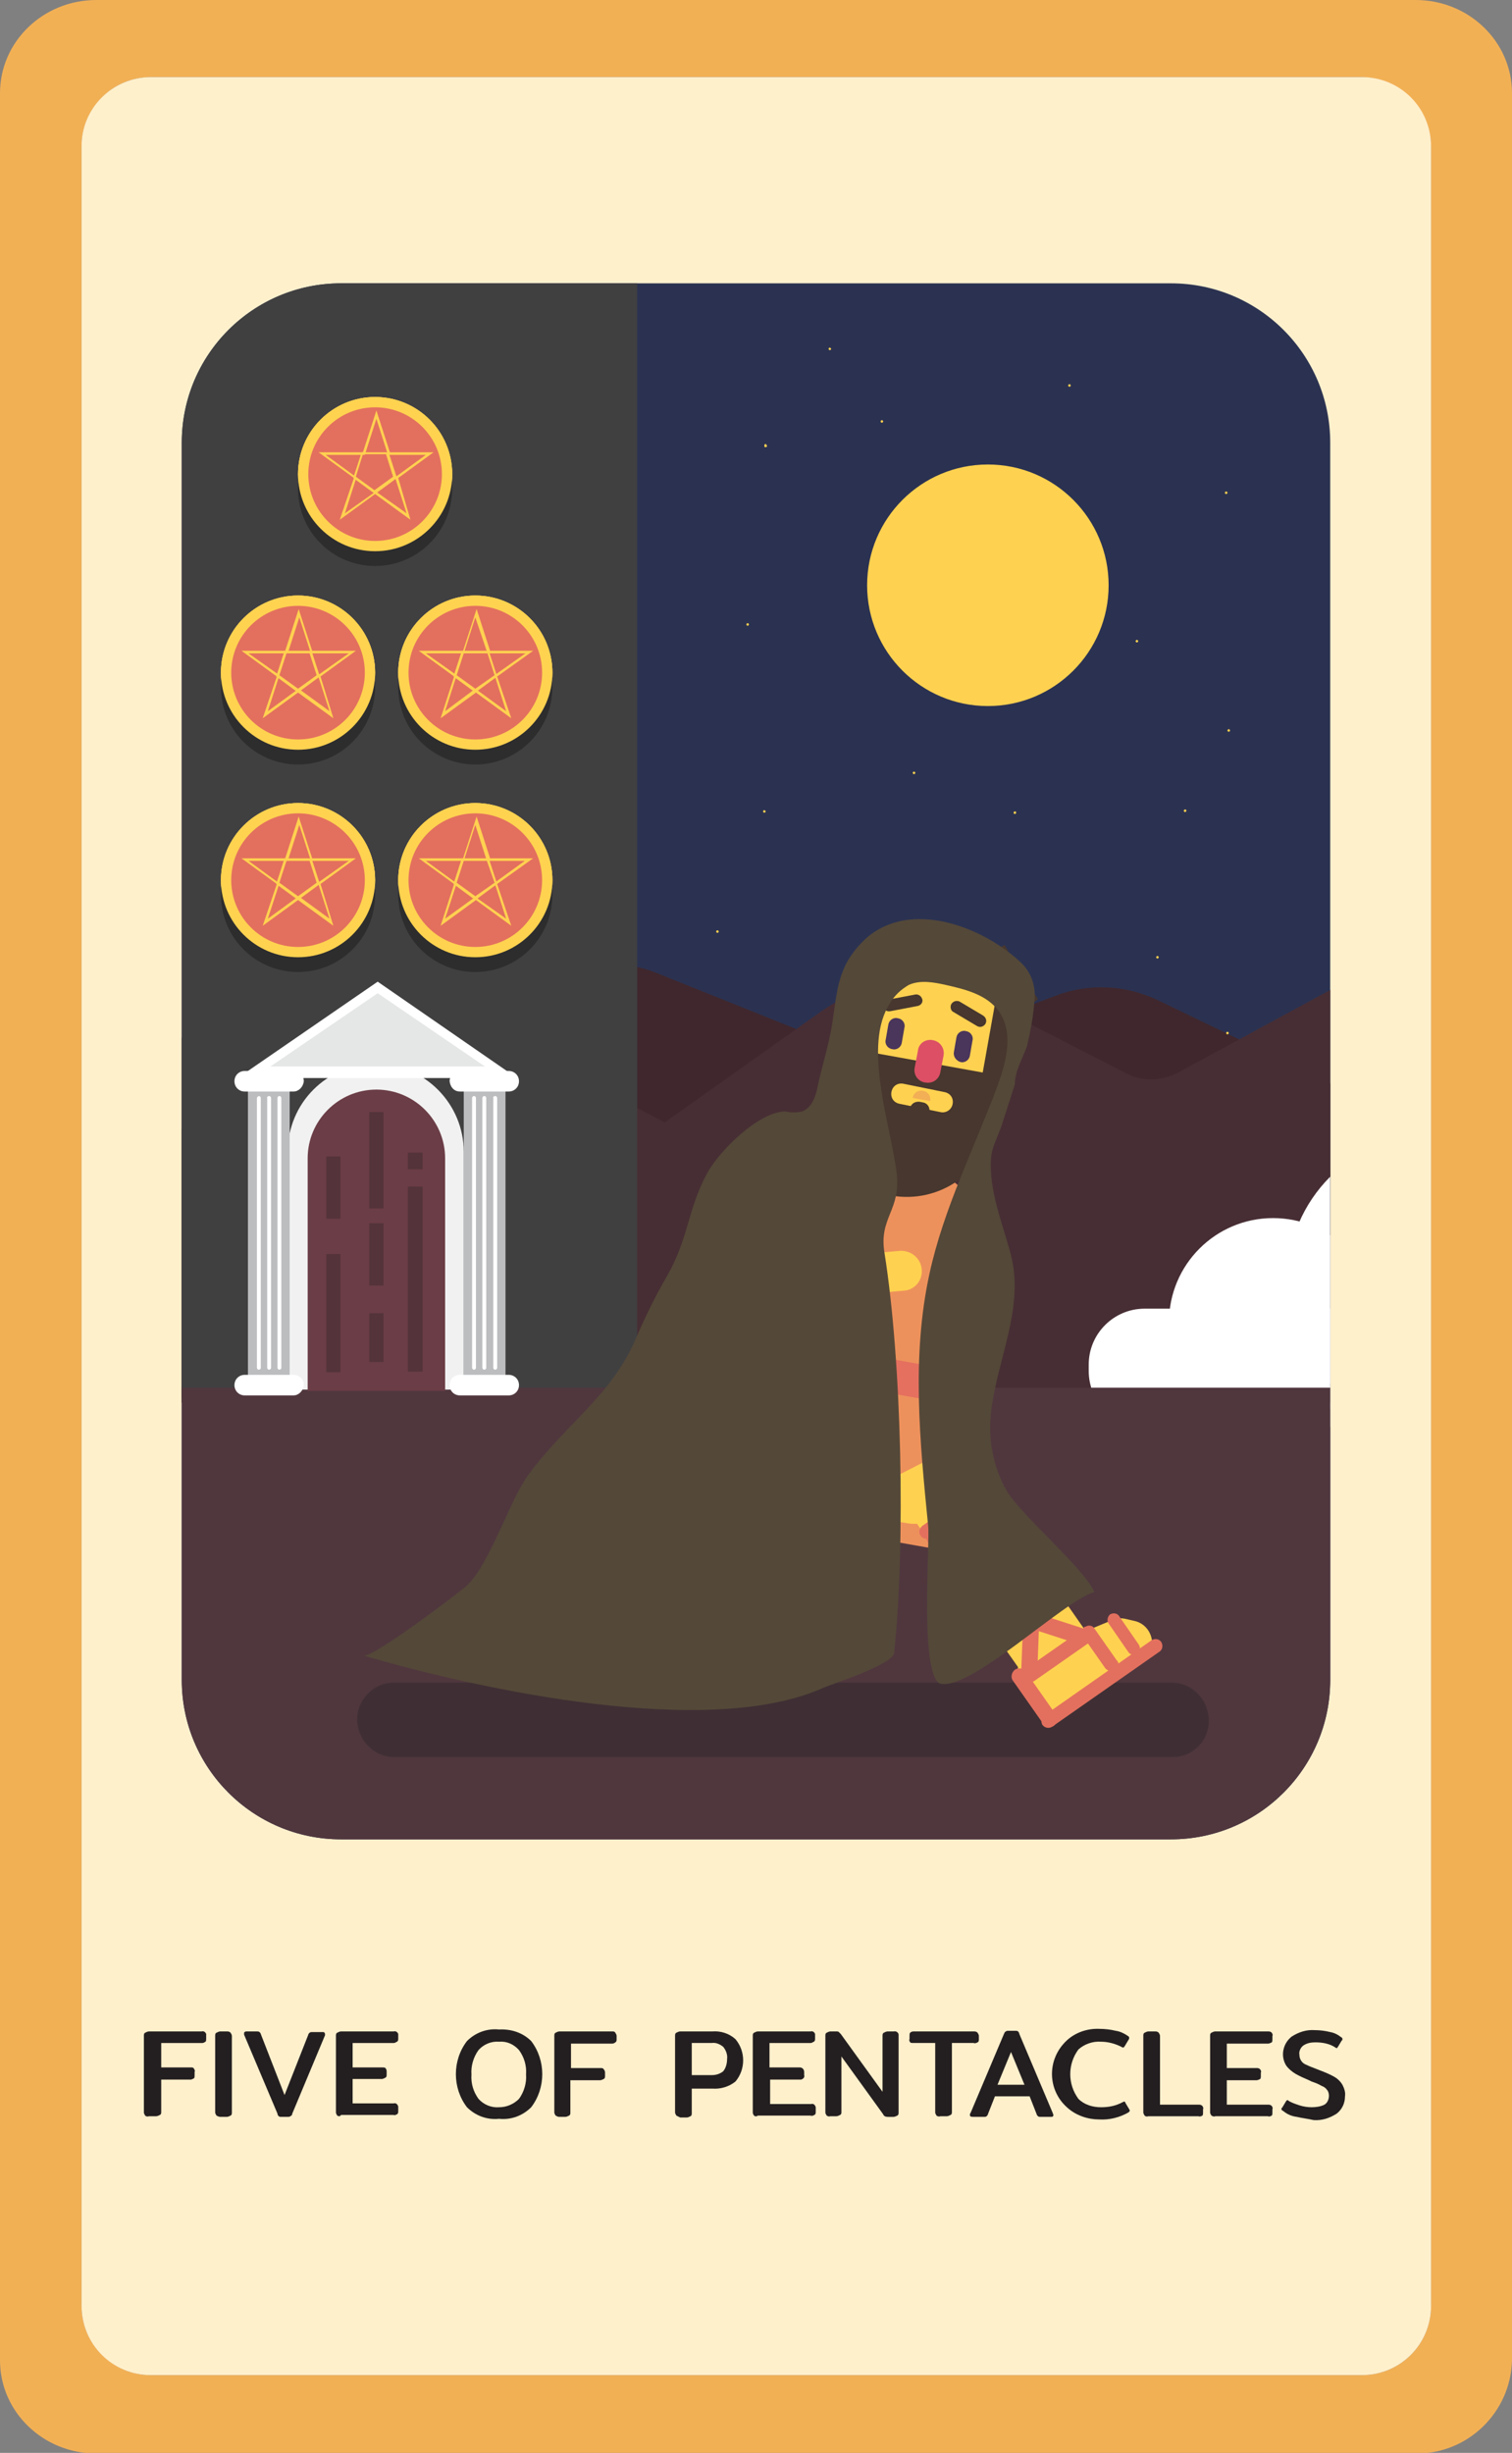<?xml version="1.0" encoding="utf-8"?>
<!-- Generator: Adobe Illustrator 25.2.3, SVG Export Plug-In . SVG Version: 6.00 Build 0)  -->
<svg version="1.1" id="Layer_1" xmlns="http://www.w3.org/2000/svg" xmlns:xlink="http://www.w3.org/1999/xlink" x="0px" y="0px"
	 viewBox="0 0 235.4 381.8" style="enable-background:new 0 0 235.4 381.8;" xml:space="preserve">
<rect x="0" y="0" width="235.4" height="381.8" fill="#808080" stroke="none"/>
<style type="text/css">
	.st0{fill:#221F1F;}
	.st1{fill:#F2B055;}
	.st2{fill:#FFF0CC;}
	.st3{fill:#231F20;}
	.st4{clip-path:url(#SVGID_2_);}
	.st5{fill:#2B3251;}
	.st6{fill:#3F272D;}
	.st7{fill:#472E34;}
	.st8{fill:#FFFFFF;}
	.st9{fill:#404041;}
	.st10{fill:#50373E;}
	.st11{fill:#3F2F34;}
	.st12{fill:#FFD150;}
	.st13{fill:#E3705E;}
	.st14{fill:#ED915C;}
	.st15{fill:none;}
	.st16{fill:#4A355B;}
	.st17{fill:#47372E;}
	.st18{fill:#DC4F65;}
	.st19{fill:#E5705F;}
	.st20{fill:#F2AF55;}
	.st21{fill:#544838;}
	.st22{fill:#FFD250;}
	.st23{fill:#2D2D2D;}
	.st24{fill:#F1F1F1;}
	.st25{fill:#6B3D46;}
	.st26{fill:#54333A;}
	.st27{fill:#E5E6E6;}
	.st28{fill:#BCBDBF;}
</style>
<g id="Layer_2_1_">
	<g id="Layer_1-2">
		<path class="st0" d="M178.9,287.1H51C37.2,287,26,275.8,26,262V68.5c0-13.8,11.2-25,25-25.1h127.9c13.9,0,25.1,11.2,25.1,25.1V262
			C204,275.9,192.8,287.1,178.9,287.1z M51,44.8c-13.1,0-23.6,10.6-23.6,23.7V262c0,13.1,10.6,23.6,23.6,23.7h127.9
			c13.1,0,23.7-10.6,23.7-23.7V68.5c0-13.1-10.6-23.7-23.7-23.7H51z"/>
		<path class="st1" d="M235.4,14.5v352.9c-0.2,8.1-6.9,14.6-15,14.5H15c-8.3,0-15-6.5-15-14.5V14.5C0,6.5,6.7,0,15,0h205.4
			C228.7,0,235.4,6.5,235.4,14.5z M222.8,358.9V22.9c0-6-4.8-10.8-10.8-10.9H23.5c-6,0-10.8,4.9-10.8,10.8c0,0,0,0,0,0v336.1
			c0,6,4.9,10.8,10.8,10.8H212C218,369.7,222.8,364.9,222.8,358.9z"/>
		<path class="st2" d="M23.5,12H212c6,0,10.8,4.8,10.8,10.8v336.1c0,6-4.8,10.8-10.8,10.8H23.5c-6,0-10.8-4.8-10.8-10.8V22.9
			C12.6,16.9,17.5,12,23.5,12z"/>
		<path class="st3" d="M22.6,329.3c-0.1-0.2-0.2-0.3-0.2-0.5v-11.9c0-0.2,0-0.4,0.2-0.5c0.2-0.1,0.4-0.2,0.6-0.2h8.2
			c0.3-0.1,0.6,0.1,0.7,0.4c0,0.1,0,0.2,0,0.2v0.5c0,0.2,0,0.4-0.1,0.5c-0.2,0.1-0.3,0.2-0.5,0.2h-6.4v3.8h4.6c0.2,0,0.4,0,0.5,0.2
			c0.1,0.2,0.2,0.3,0.1,0.5v0.5c0,0.2,0,0.4-0.1,0.5c-0.2,0.1-0.4,0.2-0.5,0.2h-4.6v5c0,0.2,0,0.4-0.2,0.5c-0.2,0.1-0.4,0.2-0.6,0.2
			h-1.1C22.9,329.5,22.7,329.4,22.6,329.3z"/>
		<path class="st3" d="M33.7,329.3c-0.1-0.2-0.2-0.3-0.2-0.5v-11.9c0-0.2,0-0.4,0.2-0.5c0.2-0.1,0.4-0.2,0.6-0.2h1
			c0.2,0,0.4,0,0.6,0.2c0.1,0.2,0.2,0.3,0.2,0.5v11.9c0,0.2,0,0.4-0.2,0.5c-0.2,0.1-0.4,0.2-0.6,0.2h-1
			C34.1,329.5,33.9,329.4,33.7,329.3z"/>
		<path class="st3" d="M43.4,329.4c-0.1-0.1-0.2-0.2-0.2-0.4L38,316.7c0-0.1,0-0.2,0-0.2c0-0.1,0-0.2,0.1-0.2
			c0.1-0.1,0.2-0.1,0.2-0.1H40c0.1,0,0.3,0,0.4,0.1c0.1,0.1,0.2,0.2,0.2,0.3l3.7,9.5l3.7-9.4c0-0.1,0.1-0.2,0.2-0.3
			c0.1-0.1,0.3-0.1,0.4-0.1h1.7c0.1,0,0.2,0,0.2,0.1c0.1,0.1,0.1,0.1,0.1,0.2c0,0.1,0,0.2,0,0.2L45.5,329c0,0.2-0.1,0.3-0.3,0.4
			c-0.1,0.1-0.3,0.1-0.4,0.1h-1.1C43.7,329.5,43.5,329.5,43.4,329.4z"/>
		<path class="st3" d="M52.5,329.3c-0.1-0.2-0.2-0.3-0.2-0.5v-11.9c0-0.2,0-0.4,0.2-0.5c0.2-0.1,0.4-0.2,0.6-0.2h8.2
			c0.3-0.1,0.6,0.1,0.7,0.4c0,0.1,0,0.2,0,0.2v0.5c0,0.2,0,0.4-0.2,0.5c-0.2,0.1-0.3,0.2-0.5,0.2h-6.4v3.8h4.6c0.2,0,0.4,0,0.5,0.1
			c0.1,0.1,0.2,0.3,0.2,0.5v0.5c0,0.2,0,0.4-0.2,0.5c-0.2,0.1-0.4,0.2-0.5,0.2h-4.6v3.8h6.4c0.3-0.1,0.6,0.1,0.7,0.5
			c0,0.1,0,0.2,0,0.2v0.5c0,0.2,0,0.4-0.2,0.5c-0.2,0.1-0.4,0.2-0.5,0.1h-8.2C52.9,329.5,52.7,329.4,52.5,329.3z"/>
		<path class="st3" d="M72.7,328c-2.3-3-2.3-7.3,0-10.3c1.3-1.3,3.1-2,5-1.8c1.9-0.1,3.7,0.5,5,1.8c2.3,3,2.3,7.3,0,10.3
			c-1.3,1.3-3.1,2-5,1.8C75.8,330,74,329.3,72.7,328z M80.8,326.7c0.8-1.1,1.2-2.5,1.1-3.8c0.1-1.4-0.3-2.7-1.1-3.8
			c-0.8-0.9-1.9-1.4-3.1-1.3c-1.2-0.1-2.4,0.4-3.2,1.3c-0.8,1.1-1.2,2.5-1.1,3.8c-0.1,1.4,0.3,2.7,1.1,3.8c0.8,0.9,2,1.4,3.2,1.3
			C78.9,328,80,327.5,80.8,326.7L80.8,326.7z"/>
		<path class="st3" d="M86.5,329.3c-0.1-0.2-0.2-0.3-0.2-0.5v-11.9c0-0.2,0-0.4,0.2-0.5c0.2-0.1,0.4-0.2,0.6-0.2h8.2
			c0.2,0,0.4,0,0.5,0.2c0.1,0.2,0.2,0.3,0.2,0.5v0.5c0,0.2,0,0.4-0.2,0.5c-0.1,0.1-0.3,0.2-0.5,0.2h-6.4v3.8h4.6
			c0.2,0,0.4,0,0.5,0.2c0.1,0.1,0.2,0.3,0.2,0.5v0.5c0,0.2,0,0.4-0.2,0.5c-0.2,0.1-0.4,0.2-0.6,0.2h-4.6v5c0,0.2,0,0.4-0.2,0.5
			c-0.2,0.1-0.4,0.2-0.6,0.2h-1C86.9,329.5,86.7,329.4,86.5,329.3z"/>
		<path class="st3" d="M105.3,329.3c-0.1-0.2-0.2-0.3-0.2-0.5v-11.9c0-0.2,0-0.4,0.2-0.5c0.2-0.1,0.4-0.2,0.6-0.2h5
			c1.3-0.1,2.6,0.3,3.6,1.2c1.6,1.9,1.6,4.7,0,6.6c-1,0.8-2.3,1.2-3.6,1.1h-3.2v3.8c0,0.2,0,0.4-0.2,0.5c-0.2,0.1-0.4,0.2-0.6,0.2
			h-1C105.7,329.5,105.5,329.4,105.3,329.3z M110.8,323c0.7,0,1.3-0.2,1.8-0.6c0.4-0.5,0.6-1.2,0.6-1.9c0.1-0.7-0.2-1.4-0.6-1.9
			c-0.5-0.4-1.1-0.7-1.8-0.6h-3.1v5L110.8,323z"/>
		<path class="st3" d="M117.4,329.3c-0.1-0.1-0.2-0.3-0.2-0.5v-11.9c0-0.2,0-0.4,0.2-0.5c0.2-0.1,0.4-0.2,0.6-0.2h8.2
			c0.3-0.1,0.6,0.1,0.7,0.4c0,0.1,0,0.2,0,0.2v0.5c0,0.2,0,0.4-0.2,0.5c-0.2,0.1-0.3,0.2-0.5,0.2h-6.4v3.8h4.6c0.2,0,0.4,0,0.6,0.2
			c0.1,0.1,0.2,0.3,0.2,0.5v0.5c0.1,0.3-0.1,0.6-0.5,0.7c-0.1,0-0.2,0-0.2,0h-4.6v3.8h6.4c0.3-0.1,0.6,0.1,0.7,0.5
			c0,0.1,0,0.2,0,0.2v0.5c0,0.2,0,0.4-0.2,0.5c-0.2,0.1-0.4,0.2-0.6,0.1h-8.2C117.7,329.5,117.5,329.4,117.4,329.3z"/>
		<path class="st3" d="M128.7,329.3c-0.1-0.2-0.2-0.3-0.2-0.5v-11.9c0-0.2,0-0.4,0.2-0.5c0.2-0.1,0.4-0.2,0.6-0.2h0.9
			c0.2,0,0.3,0,0.4,0.1c0.1,0.1,0.2,0.2,0.3,0.3l6.5,9v-8.7c0-0.2,0-0.4,0.2-0.5c0.2-0.1,0.4-0.2,0.6-0.2h1c0.3-0.1,0.7,0.2,0.7,0.5
			c0,0.1,0,0.1,0,0.2v11.9c0,0.2,0,0.4-0.2,0.5c-0.2,0.1-0.4,0.2-0.6,0.2h-0.9c-0.3,0-0.6-0.1-0.7-0.4l-6.5-9v8.6
			c0,0.2,0,0.4-0.2,0.5c-0.2,0.1-0.4,0.2-0.6,0.2h-1C129.1,329.5,128.9,329.4,128.7,329.3z"/>
		<path class="st3" d="M145.8,329.3c-0.1-0.2-0.2-0.3-0.2-0.5V318h-3.4c-0.2,0-0.4,0-0.5-0.1c-0.1-0.2-0.2-0.3-0.1-0.5v-0.5
			c0-0.2,0-0.4,0.1-0.5c0.1-0.1,0.3-0.2,0.5-0.2h9.4c0.2,0,0.4,0,0.6,0.2c0.1,0.2,0.2,0.3,0.2,0.5v0.5c0,0.2,0,0.4-0.2,0.5
			c-0.2,0.1-0.4,0.2-0.6,0.1h-3.4v10.7c0,0.2,0,0.4-0.2,0.5c-0.2,0.1-0.4,0.2-0.6,0.2h-1C146.2,329.5,145.9,329.4,145.8,329.3z"/>
		<path class="st3" d="M151,329.2c0-0.1,0-0.2,0.1-0.3l5.2-12.3c0.1-0.2,0.1-0.3,0.3-0.4c0.1-0.1,0.3-0.1,0.4-0.1h1.1
			c0.1,0,0.3,0,0.4,0.1c0.1,0.1,0.2,0.3,0.2,0.4l5.2,12.3c0,0.1,0.1,0.2,0.1,0.3c0,0.2-0.1,0.3-0.3,0.3h-1.7c-0.1,0-0.3,0-0.4-0.1
			c-0.1-0.1-0.2-0.2-0.2-0.3l-1.1-2.8h-5.4l-1.1,2.8c0,0.1-0.1,0.2-0.2,0.3c-0.1,0.1-0.2,0.1-0.4,0.1h-1.7
			C151.1,329.5,151,329.4,151,329.2z M159.5,324.5l-2.1-5.1l-2.1,5.1H159.5z"/>
		<path class="st3" d="M166.1,328c-2.9-2.6-3.1-7-0.5-9.9c1.4-1.6,3.5-2.4,5.6-2.3c0.8,0,1.7,0.1,2.5,0.3c0.7,0.1,1.3,0.4,1.9,0.8
			c0.1,0.1,0.2,0.1,0.2,0.3c0,0.1,0,0.2-0.1,0.3l-0.6,1c-0.1,0.1-0.1,0.2-0.2,0.2c-0.1,0-0.2,0-0.3-0.1c-1-0.5-2.1-0.8-3.2-0.8
			c-1.3-0.1-2.6,0.4-3.5,1.2c-1.7,2.3-1.7,5.4,0,7.7c0.9,0.9,2.2,1.3,3.5,1.3c1.2,0,2.3-0.2,3.4-0.8c0.1,0,0.2-0.1,0.2-0.1
			c0.1,0,0.2,0.1,0.2,0.2l0.6,1c0,0.1,0.1,0.1,0.1,0.2c0,0.1-0.1,0.2-0.2,0.3c-1.4,0.8-3,1.2-4.6,1.1
			C169.4,329.9,167.5,329.3,166.1,328z"/>
		<path class="st3" d="M178.2,329.3c-0.1-0.2-0.2-0.3-0.2-0.5v-11.9c0-0.2,0-0.4,0.2-0.5c0.2-0.1,0.4-0.2,0.6-0.2h1
			c0.2,0,0.4,0,0.6,0.2c0.1,0.2,0.2,0.3,0.2,0.5v10.7h6c0.2,0,0.4,0,0.6,0.2c0.1,0.2,0.2,0.3,0.1,0.5v0.5c0,0.2,0,0.4-0.1,0.5
			c-0.2,0.1-0.4,0.2-0.6,0.1h-7.8C178.5,329.5,178.3,329.4,178.2,329.3z"/>
		<path class="st3" d="M188.6,329.3c-0.1-0.2-0.2-0.3-0.2-0.5v-11.9c0-0.2,0-0.4,0.2-0.5c0.2-0.1,0.4-0.2,0.6-0.2h8.2
			c0.2,0,0.4,0,0.6,0.2c0.1,0.2,0.2,0.3,0.1,0.5v0.5c0,0.2,0,0.4-0.1,0.5c-0.2,0.1-0.4,0.2-0.6,0.2H191v3.8h4.6c0.2,0,0.4,0,0.6,0.2
			c0.1,0.2,0.2,0.3,0.1,0.5v0.5c0,0.2,0,0.4-0.1,0.5c-0.2,0.1-0.4,0.2-0.6,0.2H191v3.8h6.4c0.2,0,0.4,0,0.6,0.2
			c0.1,0.2,0.2,0.3,0.1,0.5v0.5c0,0.2,0,0.4-0.1,0.5c-0.2,0.1-0.4,0.2-0.6,0.1h-8.2C189,329.5,188.8,329.4,188.6,329.3z"/>
		<path class="st3" d="M201.9,329.5c-0.8-0.1-1.5-0.4-2.1-0.9c-0.2-0.1-0.3-0.2-0.3-0.3c0-0.1,0-0.2,0.1-0.2l0.6-1
			c0.1-0.1,0.1-0.2,0.2-0.2c0.1,0,0.2,0,0.2,0.1c0.5,0.3,1.1,0.5,1.7,0.7c0.6,0.2,1.3,0.3,1.9,0.3c0.7,0,1.4-0.1,2-0.4
			c0.5-0.3,0.7-0.9,0.7-1.4c0-0.3-0.1-0.7-0.3-0.9c-0.2-0.3-0.5-0.5-0.8-0.6c-0.5-0.3-1-0.5-1.6-0.7l-0.4-0.2
			c-0.7-0.3-1.4-0.6-2.1-1c-0.5-0.3-1-0.7-1.4-1.2c-1-1.5-0.6-3.5,0.8-4.6c1.1-0.7,2.3-1.1,3.6-1c0.8,0,1.6,0.1,2.4,0.3
			c0.6,0.1,1.2,0.4,1.7,0.8c0.2,0.1,0.2,0.2,0.2,0.3c0,0.1,0,0.2-0.1,0.2l-0.6,1c-0.1,0.1-0.1,0.2-0.2,0.2c-0.1,0-0.2-0.1-0.2-0.1
			c-0.9-0.6-2-0.8-3.1-0.8c-0.7,0-1.3,0.1-1.9,0.5c-0.4,0.3-0.7,0.9-0.6,1.4c0,0.4,0.1,0.7,0.3,1c0.2,0.3,0.5,0.5,0.8,0.6
			c0.4,0.2,0.9,0.4,1.7,0.7l0.5,0.2c0.8,0.3,1.5,0.6,2.2,1c0.5,0.3,0.9,0.7,1.2,1.2c0.3,0.6,0.5,1.2,0.4,1.8c0,1-0.4,2-1.3,2.7
			c-1.1,0.7-2.3,1.1-3.6,1C203.7,329.8,202.7,329.7,201.9,329.5z"/>
		<g>
			<defs>
				<path id="SVGID_1_" d="M53.1,44.1h129.2c13.7,0,24.8,11.1,24.8,24.8v192.6c0,13.7-11.1,24.8-24.8,24.8H53.1
					c-13.7,0-24.8-11.1-24.8-24.8V68.9C28.3,55.2,39.4,44.1,53.1,44.1z"/>
			</defs>
			<clipPath id="SVGID_2_">
				<use xlink:href="#SVGID_1_"  style="overflow:visible;"/>
			</clipPath>
			<g class="st4">
				<rect x="28.3" y="35.2" class="st5" width="187.9" height="288.1"/>
				<path class="st6" d="M20.1,167.1l13.7-9.3c3.8-2.7,8.7-3.4,13.1-1.8l20.9,7.5l19.9-11.1c4.4-2.5,9.7-2.9,14.4-1l34.9,14
					l27.3-10.4c5.2-2,11-1.7,16,0.7l27.8,13.4v49.2H20.1V167.1z"/>
				<path class="st7" d="M20.1,180.1l36.4-19.4c6.1-3.4,13.5-3.4,19.7-0.1l27.3,14.1l24.1-17.1c7.8-5.5,17-6.2,25.2-2.1l22.4,11.5
					c2.6,1.4,5.7,1.3,8.3-0.1l24.7-13.4v64.8H20.1V180.1z"/>
				<path class="st8" d="M250.2,222.1h-72c-4.8,0-8.7-3.9-8.7-8.7v-1c0-4.8,3.9-8.7,8.7-8.7h72c4.8,0,8.7,3.9,8.7,8.7v1
					C258.9,218.2,255,222.1,250.2,222.1z"/>
				<circle class="st8" cx="223.2" cy="199.3" r="22.8"/>
				<circle class="st8" cx="198.2" cy="205.8" r="16.2"/>
				<rect x="28.3" y="35.2" class="st9" width="70.9" height="182.4"/>
				<rect x="28.3" y="216" class="st10" width="187.9" height="107.2"/>
				<path class="st11" d="M182.6,273.5H61.4c-3.2,0-5.7-2.6-5.8-5.8l0,0c0-3.2,2.6-5.8,5.7-5.8c0,0,0,0,0,0h121.1
					c3.2,0,5.7,2.6,5.8,5.8l0,0C188.3,270.9,185.7,273.5,182.6,273.5z"/>
				<path class="st12" d="M123.5,227.5l0.2,0.1c3.4,1.2,5.1,4.8,4,8.2l-2.5,7.1c-1.2,3.4-4.8,5.1-8.2,4l-0.2-0.1
					c-3.4-1.2-5.1-4.8-4-8.2l2.5-7.1C116.5,228.1,120.1,226.3,123.5,227.5z"/>
				<path class="st12" d="M94.6,229.7l5.6,1.5l4.8,1.3l15.2,4c2.8,0.7,4.5,3.5,3.9,6.3s-3.5,4.5-6.3,3.9c-0.1,0-0.1,0-0.2-0.1
					l-15.2-4l-4.8-1.3l-6.6-1.7l-0.2-0.1l-1.7,3.4c-0.3,0.6-0.8,1.1-1.3,1.4l-1.1,0.5c-1.5,0.8-3.4,0.2-4.2-1.3
					c-0.4-0.7-0.5-1.5-0.3-2.2l3.2-12.1c0.4-1.7,2.1-2.7,3.8-2.3c0,0,0,0,0,0l3.3,0.9C93.4,228.1,94.2,228.8,94.6,229.7z"/>
				<path class="st13" d="M112.8,244.6l2.4-9.1c0.1-0.5,0.7-0.8,1.2-0.7l0,0c0.5,0.1,0.8,0.7,0.7,1.2l-2.4,9.1
					c-0.1,0.5-0.7,0.8-1.2,0.7l0,0C112.9,245.6,112.6,245.1,112.8,244.6z"/>
				<path class="st13" d="M101,241.7L101,241.7c0.2,0.6,0.9,0.8,1.5,0.6c0,0,0,0,0,0l12.8-5.3c0.6-0.2,0.8-0.9,0.6-1.4c0,0,0,0,0,0
					l0,0c-0.2-0.6-0.9-0.8-1.5-0.6c0,0,0,0,0,0l-12.9,5.3C101.1,240.5,100.8,241.1,101,241.7z"/>
				<path class="st13" d="M103.4,232.2L103.4,232.2c0.5-0.4,1.2-0.3,1.6,0.2l8.6,10.9c0.4,0.5,0.3,1.2-0.2,1.6l0,0
					c-0.5,0.4-1.2,0.3-1.6-0.2l-8.6-10.9C102.8,233.3,102.9,232.6,103.4,232.2z"/>
				<path class="st13" d="M90,238.8L90,238.8c0.2,0.6,0.9,0.8,1.5,0.6c0,0,0,0,0,0l12.9-5.3c0.6-0.2,0.8-0.9,0.6-1.5l0,0
					c-0.2-0.6-0.9-0.8-1.5-0.6l-12.9,5.3C90,237.6,89.8,238.2,90,238.8z"/>
				<path class="st13" d="M92.5,229.4L92.5,229.4c0.5-0.4,1.2-0.3,1.6,0.2l8.6,10.9c0.4,0.5,0.3,1.2-0.2,1.6l0,0
					c-0.5,0.4-1.2,0.3-1.6-0.2L92.3,231C91.9,230.5,91.9,229.8,92.5,229.4C92.4,229.4,92.5,229.4,92.5,229.4z"/>
				<path class="st13" d="M83.2,241.7L83.2,241.7c0.1-0.5,0.6-0.8,1.1-0.7l4.7,1.2c0.5,0.1,0.8,0.6,0.7,1.1l0,0
					c-0.1,0.5-0.6,0.8-1.1,0.7l-4.7-1.2C83.4,242.7,83.1,242.2,83.2,241.7z"/>
				<path class="st13" d="M84.1,238.1L84.1,238.1c0.1-0.5,0.6-0.8,1.1-0.7l5.2,1.3c0.5,0.1,0.8,0.6,0.7,1.1l0,0
					c-0.1,0.5-0.6,0.8-1.1,0.7l-5.2-1.3C84.3,239.1,84,238.6,84.1,238.1z"/>
				<path class="st13" d="M91.6,229.8l-2.3,8.7c-0.1,0.5,0.2,1.1,0.7,1.2c0,0,0,0,0,0l0,0c0.5,0.1,1.1-0.2,1.2-0.7c0,0,0,0,0,0
					l2.3-8.7c0.1-0.5-0.2-1.1-0.7-1.2c0,0,0,0,0,0l0,0C92.3,228.9,91.8,229.3,91.6,229.8C91.6,229.8,91.6,229.8,91.6,229.8z"/>
				<path class="st13" d="M85.7,226.6l-4.5,17.3c-0.1,0.5,0.2,1,0.7,1.1c0,0,0,0,0,0l0,0c0.5,0.1,1-0.2,1.1-0.7c0,0,0,0,0,0
					l4.5-17.3c0.1-0.5-0.2-1-0.7-1.1l0,0C86.4,225.8,85.9,226.1,85.7,226.6C85.7,226.6,85.7,226.6,85.7,226.6z"/>
				<path class="st13" d="M85.7,226.8L85.7,226.8c0.2-0.6,0.7-0.9,1.3-0.8l7,1.8c0.6,0.1,0.9,0.7,0.8,1.3l0,0
					c-0.1,0.6-0.7,0.9-1.3,0.8l-7-1.8C85.9,228,85.5,227.4,85.7,226.8z"/>
				<path class="st12" d="M139.5,180.6l0.5,0.1c8.2,1.5,13.7,9.3,12.2,17.5l-4.9,27.7c-1.5,8.2-9.3,13.7-17.5,12.2l-0.5-0.1
					c-8.2-1.5-13.7-9.3-12.2-17.5l4.9-27.7C123.4,184.7,131.2,179.2,139.5,180.6z"/>
				<path class="st14" d="M139.5,180l0.6,0.1c10,1.8,16.7,11.3,14.9,21.3l-7.1,40.1l0,0l-36.7-6.5l0,0l7.1-40.1
					C120,184.9,129.5,178.2,139.5,180z"/>
				<path class="st12" d="M140.7,200.9l-6.8,0.6c-1.7,0.2-3.2-1.1-3.4-2.8l0,0c-0.1-1.7,1.1-3.2,2.8-3.4l6.8-0.6
					c1.7-0.1,3.2,1.1,3.4,2.8l0,0C143.7,199.3,142.4,200.8,140.7,200.9z"/>
				
					<rect x="137.7" y="152.8" transform="matrix(0.175 -0.985 0.985 0.175 -43.818 275.735)" class="st12" width="9.9" height="22.4"/>
				<path class="st12" d="M157.7,155l-3.4,18.9c-1.3,7.1-8,11.8-15.1,10.5l-0.4-0.1c-7.1-1.3-11.8-8-10.5-15.1l3.4-18.9"/>
				<line class="st15" x1="146.8" y1="139.9" x2="147.1" y2="139.9"/>
				<path class="st16" d="M137.9,161.8l0.4-2.3c0.1-0.7,0.8-1.2,1.5-1l0,0c0.7,0.1,1.2,0.8,1,1.5l-0.4,2.3c-0.1,0.7-0.8,1.2-1.5,1
					l0,0C138.2,163.2,137.7,162.5,137.9,161.8C137.9,161.8,137.9,161.8,137.9,161.8z"/>
				<path class="st16" d="M148.5,163.8l0.4-2.3c0.1-0.7,0.8-1.2,1.5-1l0,0c0.7,0.1,1.2,0.8,1,1.5l-0.4,2.3c-0.1,0.7-0.8,1.2-1.5,1
					l0,0C148.9,165.1,148.4,164.5,148.5,163.8z"/>
				<path class="st17" d="M138,189.8L138,189.8c0.1,0,0.1,0.1,0.1,0.2l0,0c0,0.1-0.1,0.1-0.2,0.1l0,0c-0.1,0-0.1-0.1-0.1-0.2l0,0
					C137.9,189.9,137.9,189.8,138,189.8L138,189.8z"/>
				<path class="st17" d="M142.8,156.6l-4.2,0.8c-0.5,0.1-1-0.2-1.1-0.7c0,0,0,0,0,0l0,0c-0.1-0.5,0.2-1,0.8-1.1l4.2-0.8
					c0.5-0.1,1,0.3,1.1,0.8l0,0C143.7,156,143.4,156.5,142.8,156.6C142.8,156.5,142.8,156.5,142.8,156.6z"/>
				<path class="st17" d="M148.1,156.3L148.1,156.3c0.3-0.5,0.9-0.6,1.3-0.4l3.7,2.2c0.4,0.3,0.6,0.8,0.3,1.3l0,0
					c-0.3,0.4-0.8,0.6-1.3,0.3l-3.7-2.2C148,157.3,147.9,156.7,148.1,156.3z"/>
				<polygon class="st17" points="154.7,175.4 150.9,178.7 155.2,154.6 158.3,155.2 				"/>
				<path class="st17" d="M158.9,151.4l-2.5-4.3l-0.2,0.1c-2.5,1.2-3.5,4.2-2.3,6.7c1.2,2.5,4.2,3.5,6.7,2.3c0.4-0.2,0.7-0.4,1-0.7
					L158.9,151.4z"/>
				<path class="st17" d="M128.9,162.6l-1.3,7.4c-1.3,7.5,3.7,14.7,11.2,16.1l0,0c7.5,1.3,14.6-3.7,16-11.2l1.3-7.4L128.9,162.6z"/>
				<path class="st18" d="M145.2,161.9L145.2,161.9c1.2,0.2,1.9,1.3,1.7,2.4l-0.5,2.6c-0.2,1.1-1.2,1.8-2.3,1.6l-0.1,0
					c-1.1-0.2-1.8-1.2-1.6-2.3l0.5-2.6C143,162.4,144.1,161.7,145.2,161.9z"/>
				<path class="st12" d="M128.6,228.5l0-0.2c0.6-3.5,3.9-5.9,7.4-5.3l7.4,1.2c3.5,0.6,5.9,3.9,5.3,7.4l0,0.2
					c-0.6,3.5-3.9,5.9-7.4,5.3l-7.4-1.2C130.4,235.3,128,232,128.6,228.5z"/>
				<path class="st12" d="M158.5,259.5l-3.8-5.4l-3.3-4.6l-10.3-14.7c-1.6-2.9-0.5-6.6,2.5-8.1c2.4-1.3,5.4-0.8,7.3,1.3l10.3,14.7
					l3.3,4.7l4.4,6.3l0.1,0.2l4.1-1.7c0.7-0.3,1.4-0.4,2.2-0.2l1.3,0.3c1.9,0.4,3.1,2.3,2.7,4.3c-0.2,0.9-0.7,1.6-1.4,2.1l-11.6,8.1
					c-1.6,1.1-3.8,0.8-5-0.8c0,0,0,0,0,0l-2.1-3.2C158.4,261.7,158.2,260.6,158.5,259.5z"/>
				<path class="st13" d="M143.6,237.5l8.8-6.1c0.5-0.4,1.2-0.2,1.5,0.3l0,0c0.4,0.5,0.2,1.2-0.3,1.5l-8.8,6.1
					c-0.5,0.4-1.2,0.2-1.5-0.3l0,0C143,238.6,143.1,237.9,143.6,237.5z"/>
				<path class="st13" d="M161.8,244.4L161.8,244.4c-0.2,0.7-0.9,1.1-1.6,0.9l-15.1-4.8c-0.7-0.2-1-0.9-0.8-1.6l0,0
					c0.2-0.7,0.9-1,1.6-0.8l15.1,4.8C161.6,243,162,243.7,161.8,244.4z"/>
				<path class="st13" d="M152.7,250.8L152.7,250.8c-0.7,0-1.2-0.6-1.2-1.3l0.6-15.8c0-0.7,0.6-1.3,1.3-1.2c0,0,0,0,0,0l0,0
					c0.7,0,1.3,0.6,1.2,1.3c0,0,0,0,0,0l-0.6,15.8C154,250.3,153.4,250.8,152.7,250.8C152.7,250.8,152.7,250.8,152.7,250.8z"/>
				<path class="st13" d="M169.2,255L169.2,255c0.2-0.7-0.1-1.4-0.8-1.6c0,0,0,0,0,0l-15.1-4.9c-0.7-0.2-1.4,0.2-1.6,0.8l0,0
					c-0.2,0.7,0.2,1.4,0.8,1.6l15.1,4.9C168.2,256,168.9,255.7,169.2,255z"/>
				<path class="st13" d="M160.8,243L160.8,243c0.7,0,1.3,0.6,1.3,1.3l-0.6,15.8c0,0.7-0.6,1.3-1.3,1.2l0,0c-0.7,0-1.3-0.6-1.2-1.3
					l0.6-15.8C159.5,243.5,160.1,242.9,160.8,243z"/>
				<path class="st13" d="M172.8,251.3L172.8,251.3c0.5-0.3,1.1-0.2,1.4,0.2l3.1,4.5c0.3,0.5,0.2,1.1-0.2,1.4l0,0
					c-0.5,0.3-1.1,0.2-1.4-0.2l-3.1-4.5C172.3,252.3,172.4,251.7,172.8,251.3L172.8,251.3z"/>
				<path class="st13" d="M173.7,260L173.7,260c0.5-0.3,0.6-0.9,0.3-1.4c0,0,0-0.1-0.1-0.1l-3.5-5c-0.3-0.5-0.9-0.6-1.4-0.3
					c0,0,0,0-0.1,0l0,0c-0.5,0.3-0.6,0.9-0.3,1.4c0,0,0,0,0,0.1l3.5,5C172.6,260.2,173.2,260.3,173.7,260z"/>
				<path class="st13" d="M169.4,255.8l-8.3,5.8c-0.5,0.4-1.2,0.2-1.6-0.3l0,0c-0.4-0.5-0.2-1.2,0.3-1.6l8.3-5.8
					c0.5-0.4,1.2-0.2,1.6,0.3l0,0C170.1,254.7,170,255.4,169.4,255.8z"/>
				<path class="st13" d="M163.9,268.7l16.6-11.6c0.5-0.3,0.6-1,0.3-1.5c0,0,0,0,0,0l0,0c-0.3-0.5-1-0.6-1.5-0.3c0,0,0,0,0,0
					L162.6,267c-0.5,0.3-0.6,1-0.3,1.5c0,0,0,0,0,0l0,0C162.7,269,163.4,269.1,163.9,268.7C163.9,268.7,163.9,268.7,163.9,268.7z"/>
				<path class="st13" d="M164.1,268.6L164.1,268.6c-0.5,0.4-1.3,0.2-1.7-0.3l-4.7-6.7c-0.4-0.5-0.2-1.3,0.3-1.7l0,0
					c0.6-0.4,1.3-0.2,1.7,0.3l4.7,6.7C164.7,267.4,164.6,268.2,164.1,268.6z"/>
				<circle class="st12" cx="123.1" cy="186.4" r="11.4"/>
				
					<rect x="126.9" y="220.2" transform="matrix(0.891 -0.455 0.455 0.891 -87.424 86.962)" class="st14" width="20.4" height="10.1"/>
				<path class="st19" d="M151.2,219.1l-35.6-6.3c-1.4-0.3-2.3-1.6-2.1-3v-0.1c0.3-1.4,1.6-2.3,3-2.1l35.6,6.3
					c1.4,0.3,2.3,1.6,2.1,3v0.1C154,218.4,152.6,219.4,151.2,219.1z"/>
				<path class="st12" d="M146.4,173.1l-6.4-1.3c-0.9-0.2-1.4-1-1.2-1.9l0,0c0.2-0.9,1-1.4,1.9-1.2l6.4,1.3c0.9,0.2,1.4,1,1.2,1.9
					l0,0C148.1,172.8,147.2,173.3,146.4,173.1C146.4,173.1,146.4,173.1,146.4,173.1z"/>
				<path class="st17" d="M143.2,171.5l0.5,0.1c0.7,0.1,1.1,0.8,1,1.4c0,0,0,0,0,0l0,0c-0.1,0.7-0.8,1.1-1.5,1c0,0,0,0,0,0l-0.5-0.1
					c-0.7-0.1-1.1-0.8-1-1.4c0,0,0,0,0,0l0,0C141.8,171.8,142.5,171.4,143.2,171.5C143.1,171.5,143.1,171.5,143.2,171.5z"/>
				<path class="st20" d="M144.8,171.4c0.2-0.7-0.3-1.5-1.1-1.6c-0.7-0.2-1.5,0.3-1.6,1.1l0,0L144.8,171.4z"/>
				<path class="st21" d="M161,156.4c0-0.4,0.1-0.9,0.1-1.4c0-2.1-0.8-4-2.4-5.4c-5.9-5.4-16.9-9.6-23.8-3.6c-1.2,1.1-2.2,2.3-3,3.7
					c-1.6,2.9-1.8,6.2-2.3,9.4c-0.5,3.4-1.6,6.7-2.3,10c-0.3,1.6-0.9,3.3-2.4,3.9c-0.9,0.2-1.8,0.2-2.6,0c-4.1,0-10.2,6-12.2,9.6
					c-3.2,6-2.8,10-6.3,16.1c-1.8,3.1-3.3,6.2-4.7,9.4c-3.8,9.1-10.9,13.4-16.8,21.4c-2.9,3.9-6,13.8-9.5,17.2
					c-1.3,1.2-14.8,11.4-16.2,11c18.5,5.4,53.9,13,71.6,5c1.4-0.6,10.8-3.6,11-5.4c1.8-17,1.2-45.4-1.5-62.3
					c-0.9-5.5,2.6-6.6,1.9-12.4c-0.9-7.5-5.4-19.9-1-26.5c0.7-1.2,1.7-2.1,2.9-2.8c1.8-0.8,3.9-0.4,5.7,0c3.1,0.7,6.4,1.5,8.3,4.1
					c2.4,3.4,1.1,8-0.2,11.6c-3.6,9.7-8.4,19.1-10.6,29.3c-2.8,12.8-1.5,26.1-0.2,39.2c0.3,3-1.3,22.3,1.7,24.5
					c4.6,1.6,19.4-12.9,24.2-14.2c-1.9-4-11.5-12-13.7-15.8c-2.1-3.7-2.9-8-2.4-12.2c0.9-8.1,5.2-16.2,3.1-24.4
					c-1.3-5-3.5-10.1-3.1-15.2c0.1-1.6,1.1-3.4,1.6-4.9c0.7-2.2,1.4-4.3,2.1-6.5c0-2.1,1.2-4,1.9-6
					C160.4,160.7,160.8,158.6,161,156.4z"/>
				<circle class="st12" cx="153.8" cy="91.1" r="18.8"/>
				<circle class="st22" cx="74" cy="137" r="12"/>
				<circle class="st22" cx="74" cy="137" r="12"/>
				<circle class="st23" cx="74" cy="139.3" r="12"/>
				<circle class="st22" cx="74" cy="137" r="12"/>
				<circle class="st13" cx="74" cy="137" r="10.4"/>
				<path class="st12" d="M79.6,144.1l-5.5-4l-5.5,4l2.1-6.5l-5.5-4h6.9l2.1-6.5l2.1,6.5H83l-5.6,4L79.6,144.1z M66.3,134l4.8,3.5
					l-1.8,5.5l4.7-3.4l4.8,3.4l-1.8-5.6l4.7-3.4h-5.9l-1.8-5.6l-1.8,5.6H66.3z"/>
				<path class="st12" d="M74,140.1l-3.4-2.5l1.3-4h4.2l1.3,4L74,140.1z M71.1,137.4l2.9,2.1l3-2.1l-1.2-3.4h-3.6L71.1,137.4z"/>
				<circle class="st22" cx="74" cy="104.7" r="12"/>
				<circle class="st22" cx="74" cy="104.7" r="12"/>
				<circle class="st23" cx="74" cy="107" r="12"/>
				<circle class="st22" cx="74" cy="104.7" r="12"/>
				<circle class="st13" cx="74" cy="104.7" r="10.4"/>
				<path class="st12" d="M79.6,111.8l-5.5-4l-5.5,4l2.1-6.5l-5.5-4h6.9l2.1-6.5l2.1,6.5H83l-5.6,4L79.6,111.8z M66.3,101.7l4.8,3.4
					l-1.8,5.6l4.7-3.5l4.8,3.5l-1.8-5.6l4.8-3.4h-5.9L74,96.1l-1.8,5.6L66.3,101.7z"/>
				<path class="st12" d="M74,107.8l-3.4-2.5l1.3-4h4.2l1.3,4L74,107.8z M71.1,105.1l2.9,2.1l3-2.1l-1.1-3.4h-3.7L71.1,105.1z"/>
				<circle class="st22" cx="58.4" cy="73.8" r="12"/>
				<circle class="st22" cx="58.4" cy="73.8" r="12"/>
				<circle class="st23" cx="58.4" cy="76.1" r="12"/>
				<circle class="st22" cx="58.4" cy="73.8" r="12"/>
				<circle class="st13" cx="58.4" cy="73.8" r="10.4"/>
				<path class="st12" d="M63.9,80.9l-5.5-4l-5.5,4l2.2-6.5l-5.5-4h6.9l2.1-6.5l2.1,6.5h6.8l-5.5,4L63.9,80.9z M50.7,70.8l4.8,3.5
					l-1.8,5.6l4.8-3.4l4.8,3.4l-1.8-5.6l4.8-3.5h-5.9l-1.8-5.6l-1.8,5.6H50.7z"/>
				<path class="st12" d="M58.4,76.9L55,74.4l1.3-4h4.2l1.3,4L58.4,76.9z M55.4,74.2l2.9,2.1l2.9-2.1l-1.1-3.5h-3.6L55.4,74.2z"/>
				<circle class="st22" cx="46.4" cy="137" r="12"/>
				<circle class="st22" cx="46.4" cy="137" r="12"/>
				<circle class="st23" cx="46.4" cy="139.3" r="12"/>
				<circle class="st22" cx="46.4" cy="137" r="12"/>
				<circle class="st13" cx="46.4" cy="137" r="10.4"/>
				<path class="st12" d="M51.9,144.1l-5.5-4l-5.5,4l2.2-6.5l-5.5-4h6.8l2.1-6.5l2.1,6.5h6.8l-5.5,4L51.9,144.1z M38.7,134l4.8,3.5
					l-1.8,5.5l4.8-3.5l4.8,3.5l-1.8-5.6l4.8-3.4h-5.9l-1.8-5.6l-1.8,5.6H38.7z"/>
				<path class="st12" d="M46.4,140.1l-3.4-2.5l1.3-4h4.2l1.3,4L46.4,140.1z M43.5,137.4l2.9,2.1l2.9-2.1l-1.1-3.4h-3.6L43.5,137.4z
					"/>
				<circle class="st22" cx="46.4" cy="104.7" r="12"/>
				<circle class="st22" cx="46.4" cy="104.7" r="12"/>
				<circle class="st23" cx="46.4" cy="107" r="12"/>
				<circle class="st22" cx="46.4" cy="104.7" r="12"/>
				<circle class="st13" cx="46.4" cy="104.7" r="10.4"/>
				<path class="st12" d="M51.9,111.8l-5.5-4l-5.5,4l2.2-6.5l-5.5-4h6.8l2.1-6.5l2.1,6.5h6.8l-5.5,4L51.9,111.8z M38.7,101.7
					l4.8,3.4l-1.8,5.6l4.8-3.5l4.8,3.5l-1.8-5.6l4.8-3.4h-5.9l-1.8-5.6l-1.8,5.6H38.7z"/>
				<path class="st12" d="M46.4,107.8l-3.4-2.5l1.3-4h4.2l1.3,4L46.4,107.8z M43.5,105.1l2.9,2.1l2.9-2.1l-1.1-3.4h-3.6L43.5,105.1z
					"/>
				<path class="st12" d="M177.2,99.8c0,0.1-0.1,0.2-0.2,0.2c0,0,0,0,0,0c-0.1,0-0.2-0.1-0.2-0.2s0.1-0.2,0.2-0.2c0,0,0,0,0,0
					C177.1,99.6,177.2,99.7,177.2,99.8C177.2,99.8,177.2,99.8,177.2,99.8z"/>
				<path class="st12" d="M184.7,126.2c0,0.1-0.1,0.2-0.2,0.2l0,0c-0.1,0-0.2-0.1-0.2-0.2c0-0.1,0.1-0.2,0.2-0.2l0,0
					C184.6,126,184.7,126,184.7,126.2C184.7,126.1,184.7,126.2,184.7,126.2z"/>
				<path class="st12" d="M119.4,69.4c0,0.1,0,0.2-0.2,0.2s-0.2,0-0.2-0.2c0,0,0-0.1,0-0.1c0-0.1,0.1-0.2,0.2-0.2
					C119.4,69.3,119.4,69.3,119.4,69.4z"/>
				<path class="st12" d="M158.2,126.5c0,0.1-0.1,0.2-0.2,0.2c0,0,0,0,0,0c-0.1,0-0.2-0.1-0.2-0.2c0,0,0,0,0,0
					c0-0.1,0.1-0.2,0.2-0.2C158.2,126.3,158.2,126.4,158.2,126.5C158.2,126.5,158.2,126.5,158.2,126.5z"/>
				<path class="st12" d="M142.5,120.3c0,0.1-0.1,0.2-0.2,0.2s-0.2-0.1-0.2-0.2l0,0c0-0.1,0.1-0.2,0.2-0.2S142.5,120.2,142.5,120.3z
					"/>
				<path class="st12" d="M180.4,149c0,0.1-0.1,0.2-0.2,0.2s-0.2-0.1-0.2-0.2l0,0c0-0.1,0.1-0.2,0.2-0.2S180.4,148.9,180.4,149z"/>
				<path class="st12" d="M191.3,160.8c0,0.1-0.1,0.2-0.2,0.2l0,0c-0.1,0-0.2-0.1-0.2-0.2c0,0,0,0,0,0c0-0.1,0.1-0.2,0.2-0.2
					C191.2,160.6,191.3,160.7,191.3,160.8z"/>
				<path class="st12" d="M191.5,113.7c0,0.1-0.1,0.2-0.2,0.2l0,0c-0.1,0-0.2-0.1-0.2-0.2c0,0,0,0,0,0c0-0.1,0.1-0.2,0.2-0.2l0,0
					C191.4,113.5,191.5,113.6,191.5,113.7z"/>
				<path class="st12" d="M191.1,76.7c0,0.1-0.1,0.2-0.2,0.2c0,0,0,0,0,0c-0.1,0-0.2-0.1-0.2-0.2s0.1-0.2,0.2-0.2c0,0,0,0,0,0
					C191,76.5,191.1,76.6,191.1,76.7C191.1,76.7,191.1,76.7,191.1,76.7z"/>
				<path class="st12" d="M137.5,65.6c0,0.1-0.1,0.2-0.2,0.2c0,0,0,0,0,0c-0.1,0-0.2-0.1-0.2-0.2c0,0,0,0,0,0c0-0.1,0.1-0.2,0.2-0.2
					C137.4,65.4,137.5,65.5,137.5,65.6C137.5,65.6,137.5,65.6,137.5,65.6z"/>
				<path class="st12" d="M129.4,54.3c0,0.1-0.1,0.2-0.2,0.2l0,0c-0.1,0-0.2-0.1-0.2-0.2c0,0,0,0,0,0c0-0.1,0.1-0.2,0.2-0.2l0,0
					C129.3,54.2,129.4,54.2,129.4,54.3z"/>
				<path class="st12" d="M116.6,97.2c0,0.1-0.1,0.2-0.2,0.2c0,0,0,0,0,0c-0.1,0-0.2-0.1-0.2-0.2c0-0.1,0.1-0.2,0.2-0.2
					C116.5,97,116.6,97.1,116.6,97.2C116.6,97.2,116.6,97.2,116.6,97.2z"/>
				<path class="st12" d="M166.7,60c0,0.1-0.1,0.2-0.2,0.2l0,0c-0.1,0-0.2-0.1-0.2-0.2c0,0,0,0,0,0c0-0.1,0.1-0.2,0.2-0.2l0,0
					C166.6,59.8,166.7,59.9,166.7,60z"/>
				<path class="st12" d="M196.5,94.7c0-0.1,0-0.1,0-0.2v0.4C196.5,94.8,196.5,94.7,196.5,94.7z"/>
				<path class="st12" d="M119.2,126.3c0,0.1-0.1,0.2-0.2,0.2c0,0,0,0,0,0c-0.1,0-0.2-0.1-0.2-0.2c0-0.1,0.1-0.2,0.2-0.2
					C119.2,126.2,119.2,126.2,119.2,126.3C119.3,126.3,119.3,126.3,119.2,126.3z"/>
				<path class="st12" d="M111.9,145c0,0.1-0.1,0.2-0.2,0.2c-0.1,0-0.2-0.1-0.2-0.2c0-0.1,0.1-0.2,0.2-0.2
					C111.8,144.8,111.9,144.9,111.9,145C111.9,145,111.9,145,111.9,145z"/>
				<rect x="44.8" y="165.6" class="st9" width="27.5" height="50.7"/>
				<path class="st24" d="M72.3,216.3H44.8v-37c0-7.6,6.1-13.7,13.7-13.7l0,0c7.6,0,13.7,6.2,13.7,13.7c0,0,0,0,0,0V216.3z"/>
				<path class="st25" d="M69.2,216.5H47.9v-36.2c0-5.9,4.8-10.7,10.7-10.7h0l0,0c5.9,0,10.7,4.8,10.7,10.7l0,0V216.5z"/>
				<rect x="50.8" y="180" class="st26" width="2.2" height="9.7"/>
				<rect x="57.5" y="173.1" class="st26" width="2.2" height="15"/>
				<rect x="57.5" y="190.4" class="st26" width="2.2" height="9.7"/>
				<rect x="57.5" y="204.4" class="st26" width="2.2" height="7.6"/>
				<rect x="63.5" y="184.7" class="st26" width="2.3" height="28.8"/>
				<rect x="50.8" y="195.2" class="st26" width="2.2" height="18.4"/>
				<rect x="63.5" y="179.4" class="st26" width="2.3" height="2.6"/>
				<polygon class="st8" points="58.8,152.8 37,167.8 80.5,167.8 				"/>
				<polygon class="st27" points="58.8,154.6 42.1,166 75.5,166 				"/>
				<rect x="72.2" y="166.8" class="st28" width="6.5" height="49.2"/>
				<path class="st8" d="M79.2,217.2h-7.6c-0.9,0-1.6-0.7-1.6-1.6l0,0c0-0.9,0.7-1.6,1.6-1.6h7.6c0.9,0,1.6,0.7,1.6,1.6l0,0
					C80.8,216.5,80.1,217.2,79.2,217.2z"/>
				<path class="st8" d="M79.2,169.9h-7.6c-0.9,0-1.5-0.7-1.6-1.6l0,0c0-0.9,0.7-1.6,1.6-1.6h7.6c0.9,0,1.6,0.7,1.6,1.6l0,0
					C80.8,169.2,80.1,169.9,79.2,169.9z"/>
				<path class="st8" d="M73.8,170.6L73.8,170.6c0.2,0,0.3,0.2,0.3,0.3v42c0,0.2-0.2,0.3-0.3,0.3l0,0c-0.2,0-0.3-0.2-0.3-0.3v-42
					C73.5,170.8,73.6,170.6,73.8,170.6C73.8,170.6,73.8,170.6,73.8,170.6z"/>
				<path class="st8" d="M75.4,170.6L75.4,170.6c0.2,0,0.3,0.2,0.3,0.3v42c0,0.2-0.2,0.3-0.3,0.3l0,0c-0.2,0-0.3-0.2-0.3-0.3v-42
					C75.1,170.8,75.2,170.6,75.4,170.6C75.4,170.6,75.4,170.6,75.4,170.6z"/>
				<path class="st8" d="M77.1,170.6L77.1,170.6c0.2,0,0.3,0.2,0.3,0.3v42c0,0.2-0.2,0.3-0.3,0.3l0,0c-0.2,0-0.3-0.2-0.3-0.3v-42
					C76.7,170.8,76.9,170.6,77.1,170.6C77.1,170.6,77.1,170.6,77.1,170.6z"/>
				<rect x="38.6" y="166.8" class="st28" width="6.5" height="49.2"/>
				<path class="st8" d="M45.7,217.2h-7.6c-0.9,0-1.6-0.7-1.6-1.6l0,0c0-0.9,0.7-1.6,1.6-1.6h7.6c0.9,0,1.6,0.7,1.6,1.6l0,0
					C47.2,216.5,46.5,217.2,45.7,217.2L45.7,217.2z"/>
				<path class="st8" d="M45.7,169.9h-7.6c-0.9,0-1.6-0.7-1.6-1.6l0,0c0-0.9,0.7-1.6,1.6-1.6h7.6c0.9,0,1.6,0.7,1.6,1.6l0,0
					C47.2,169.2,46.5,169.9,45.7,169.9z"/>
				<path class="st8" d="M40.3,170.6L40.3,170.6c0.2,0,0.3,0.2,0.3,0.3v42c0,0.2-0.2,0.3-0.3,0.3l0,0c-0.2,0-0.3-0.2-0.3-0.3v-42
					C40,170.8,40.1,170.7,40.3,170.6z"/>
				<path class="st8" d="M41.9,170.6L41.9,170.6c0.2,0,0.3,0.2,0.3,0.3v42c0,0.2-0.2,0.3-0.3,0.3l0,0c-0.2,0-0.3-0.2-0.3-0.3v-42
					C41.5,170.8,41.7,170.6,41.9,170.6C41.9,170.6,41.9,170.6,41.9,170.6z"/>
				<path class="st8" d="M43.5,170.6L43.5,170.6c0.2,0,0.3,0.2,0.3,0.3v42c0,0.2-0.2,0.3-0.3,0.3l0,0c-0.2,0-0.3-0.2-0.3-0.3v-42
					C43.2,170.8,43.3,170.6,43.5,170.6C43.5,170.6,43.5,170.6,43.5,170.6z"/>
			</g>
		</g>
	</g>
</g>
</svg>
